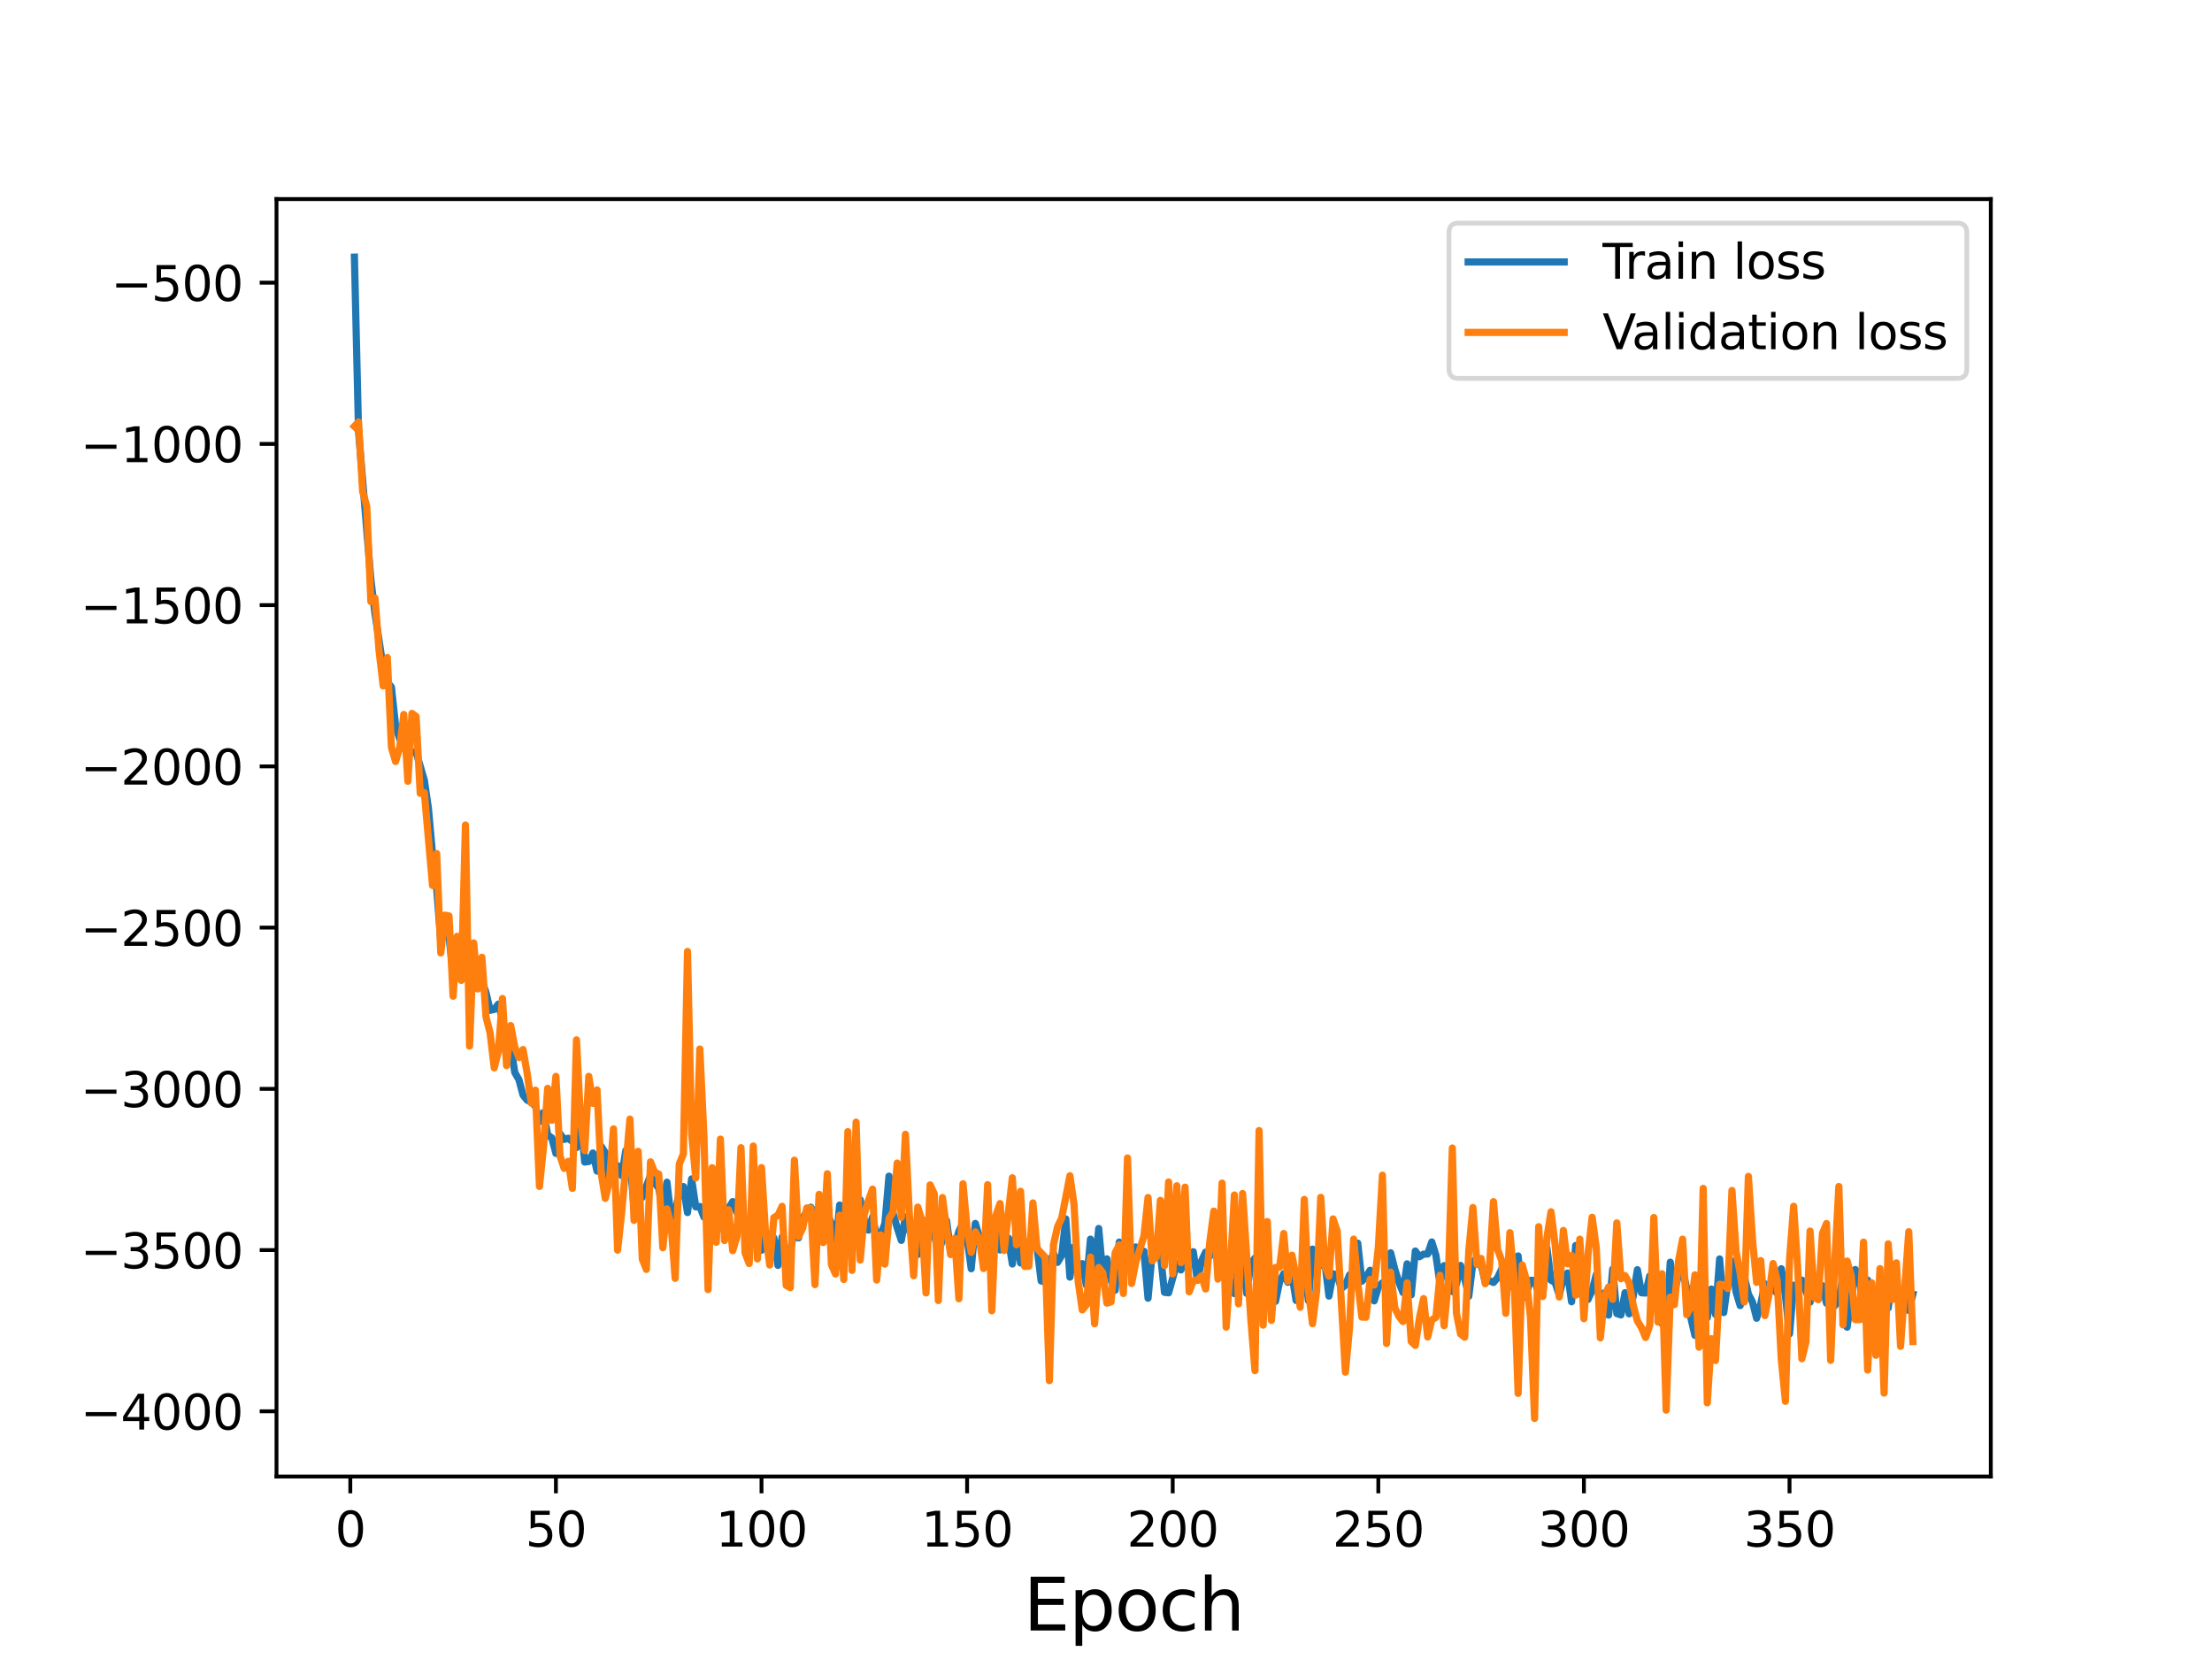 <?xml version="1.0" encoding="utf-8" standalone="no"?>
<!DOCTYPE svg PUBLIC "-//W3C//DTD SVG 1.1//EN"
  "http://www.w3.org/Graphics/SVG/1.1/DTD/svg11.dtd">
<svg height="345.6pt" version="1.1" viewBox="0 0 460.8 345.6" width="460.8pt" xmlns="http://www.w3.org/2000/svg" xmlns:xlink="http://www.w3.org/1999/xlink">
 <defs>
  <style type="text/css">*{stroke-linecap:butt;stroke-linejoin:round;}</style>
 </defs>
 <g id="figure_1">
  <g id="patch_1">
   <path d="M 0 345.6 
L 460.8 345.6 
L 460.8 0 
L 0 0 
z
" style="fill:#ffffff;"/>
  </g>
  <g id="axes_1">
   <g id="patch_2">
    <path d="M 57.6 307.584 
L 414.72 307.584 
L 414.72 41.472 
L 57.6 41.472 
z
" style="fill:#ffffff;"/>
   </g>
   <g id="matplotlib.axis_1">
    <g id="xtick_1">
     <g id="line2d_1">
      <defs>
       <path d="M 0 0 
L 0 3.5 
" id="m13cb43a489" style="stroke:#000000;stroke-width:0.8;"/>
      </defs>
      <g>
       <use style="stroke:#000000;stroke-width:0.8;" x="72.976" xlink:href="#m13cb43a489" y="307.584"/>
      </g>
     </g>
     <g id="text_1">
      <!-- 0 -->
      <g transform="translate(69.795 322.182)scale(0.1 -0.1)">
       <defs>
        <path d="M 2034 4250 
Q 1547 4250 1301 3770 
Q 1056 3291 1056 2328 
Q 1056 1369 1301 889 
Q 1547 409 2034 409 
Q 2525 409 2770 889 
Q 3016 1369 3016 2328 
Q 3016 3291 2770 3770 
Q 2525 4250 2034 4250 
z
M 2034 4750 
Q 2819 4750 3233 4129 
Q 3647 3509 3647 2328 
Q 3647 1150 3233 529 
Q 2819 -91 2034 -91 
Q 1250 -91 836 529 
Q 422 1150 422 2328 
Q 422 3509 836 4129 
Q 1250 4750 2034 4750 
z
" id="DejaVuSans-30" transform="scale(0.016)"/>
       </defs>
       <use xlink:href="#DejaVuSans-30"/>
      </g>
     </g>
    </g>
    <g id="xtick_2">
     <g id="line2d_2">
      <g>
       <use style="stroke:#000000;stroke-width:0.8;" x="115.807" xlink:href="#m13cb43a489" y="307.584"/>
      </g>
     </g>
     <g id="text_2">
      <!-- 50 -->
      <g transform="translate(109.444 322.182)scale(0.1 -0.1)">
       <defs>
        <path d="M 691 4666 
L 3169 4666 
L 3169 4134 
L 1269 4134 
L 1269 2991 
Q 1406 3038 1543 3061 
Q 1681 3084 1819 3084 
Q 2600 3084 3056 2656 
Q 3513 2228 3513 1497 
Q 3513 744 3044 326 
Q 2575 -91 1722 -91 
Q 1428 -91 1123 -41 
Q 819 9 494 109 
L 494 744 
Q 775 591 1075 516 
Q 1375 441 1709 441 
Q 2250 441 2565 725 
Q 2881 1009 2881 1497 
Q 2881 1984 2565 2268 
Q 2250 2553 1709 2553 
Q 1456 2553 1204 2497 
Q 953 2441 691 2322 
L 691 4666 
z
" id="DejaVuSans-35" transform="scale(0.016)"/>
       </defs>
       <use xlink:href="#DejaVuSans-35"/>
       <use x="63.623" xlink:href="#DejaVuSans-30"/>
      </g>
     </g>
    </g>
    <g id="xtick_3">
     <g id="line2d_3">
      <g>
       <use style="stroke:#000000;stroke-width:0.8;" x="158.637" xlink:href="#m13cb43a489" y="307.584"/>
      </g>
     </g>
     <g id="text_3">
      <!-- 100 -->
      <g transform="translate(149.093 322.182)scale(0.1 -0.1)">
       <defs>
        <path d="M 794 531 
L 1825 531 
L 1825 4091 
L 703 3866 
L 703 4441 
L 1819 4666 
L 2450 4666 
L 2450 531 
L 3481 531 
L 3481 0 
L 794 0 
L 794 531 
z
" id="DejaVuSans-31" transform="scale(0.016)"/>
       </defs>
       <use xlink:href="#DejaVuSans-31"/>
       <use x="63.623" xlink:href="#DejaVuSans-30"/>
       <use x="127.246" xlink:href="#DejaVuSans-30"/>
      </g>
     </g>
    </g>
    <g id="xtick_4">
     <g id="line2d_4">
      <g>
       <use style="stroke:#000000;stroke-width:0.8;" x="201.467" xlink:href="#m13cb43a489" y="307.584"/>
      </g>
     </g>
     <g id="text_4">
      <!-- 150 -->
      <g transform="translate(191.924 322.182)scale(0.1 -0.1)">
       <use xlink:href="#DejaVuSans-31"/>
       <use x="63.623" xlink:href="#DejaVuSans-35"/>
       <use x="127.246" xlink:href="#DejaVuSans-30"/>
      </g>
     </g>
    </g>
    <g id="xtick_5">
     <g id="line2d_5">
      <g>
       <use style="stroke:#000000;stroke-width:0.8;" x="244.298" xlink:href="#m13cb43a489" y="307.584"/>
      </g>
     </g>
     <g id="text_5">
      <!-- 200 -->
      <g transform="translate(234.754 322.182)scale(0.1 -0.1)">
       <defs>
        <path d="M 1228 531 
L 3431 531 
L 3431 0 
L 469 0 
L 469 531 
Q 828 903 1448 1529 
Q 2069 2156 2228 2338 
Q 2531 2678 2651 2914 
Q 2772 3150 2772 3378 
Q 2772 3750 2511 3984 
Q 2250 4219 1831 4219 
Q 1534 4219 1204 4116 
Q 875 4013 500 3803 
L 500 4441 
Q 881 4594 1212 4672 
Q 1544 4750 1819 4750 
Q 2544 4750 2975 4387 
Q 3406 4025 3406 3419 
Q 3406 3131 3298 2873 
Q 3191 2616 2906 2266 
Q 2828 2175 2409 1742 
Q 1991 1309 1228 531 
z
" id="DejaVuSans-32" transform="scale(0.016)"/>
       </defs>
       <use xlink:href="#DejaVuSans-32"/>
       <use x="63.623" xlink:href="#DejaVuSans-30"/>
       <use x="127.246" xlink:href="#DejaVuSans-30"/>
      </g>
     </g>
    </g>
    <g id="xtick_6">
     <g id="line2d_6">
      <g>
       <use style="stroke:#000000;stroke-width:0.8;" x="287.128" xlink:href="#m13cb43a489" y="307.584"/>
      </g>
     </g>
     <g id="text_6">
      <!-- 250 -->
      <g transform="translate(277.584 322.182)scale(0.1 -0.1)">
       <use xlink:href="#DejaVuSans-32"/>
       <use x="63.623" xlink:href="#DejaVuSans-35"/>
       <use x="127.246" xlink:href="#DejaVuSans-30"/>
      </g>
     </g>
    </g>
    <g id="xtick_7">
     <g id="line2d_7">
      <g>
       <use style="stroke:#000000;stroke-width:0.8;" x="329.959" xlink:href="#m13cb43a489" y="307.584"/>
      </g>
     </g>
     <g id="text_7">
      <!-- 300 -->
      <g transform="translate(320.415 322.182)scale(0.1 -0.1)">
       <defs>
        <path d="M 2597 2516 
Q 3050 2419 3304 2112 
Q 3559 1806 3559 1356 
Q 3559 666 3084 287 
Q 2609 -91 1734 -91 
Q 1441 -91 1130 -33 
Q 819 25 488 141 
L 488 750 
Q 750 597 1062 519 
Q 1375 441 1716 441 
Q 2309 441 2620 675 
Q 2931 909 2931 1356 
Q 2931 1769 2642 2001 
Q 2353 2234 1838 2234 
L 1294 2234 
L 1294 2753 
L 1863 2753 
Q 2328 2753 2575 2939 
Q 2822 3125 2822 3475 
Q 2822 3834 2567 4026 
Q 2313 4219 1838 4219 
Q 1578 4219 1281 4162 
Q 984 4106 628 3988 
L 628 4550 
Q 988 4650 1302 4700 
Q 1616 4750 1894 4750 
Q 2613 4750 3031 4423 
Q 3450 4097 3450 3541 
Q 3450 3153 3228 2886 
Q 3006 2619 2597 2516 
z
" id="DejaVuSans-33" transform="scale(0.016)"/>
       </defs>
       <use xlink:href="#DejaVuSans-33"/>
       <use x="63.623" xlink:href="#DejaVuSans-30"/>
       <use x="127.246" xlink:href="#DejaVuSans-30"/>
      </g>
     </g>
    </g>
    <g id="xtick_8">
     <g id="line2d_8">
      <g>
       <use style="stroke:#000000;stroke-width:0.8;" x="372.789" xlink:href="#m13cb43a489" y="307.584"/>
      </g>
     </g>
     <g id="text_8">
      <!-- 350 -->
      <g transform="translate(363.245 322.182)scale(0.1 -0.1)">
       <use xlink:href="#DejaVuSans-33"/>
       <use x="63.623" xlink:href="#DejaVuSans-35"/>
       <use x="127.246" xlink:href="#DejaVuSans-30"/>
      </g>
     </g>
    </g>
    <g id="text_9">
     <!-- Epoch -->
     <g transform="translate(213.194 339.66)scale(0.15 -0.15)">
      <defs>
       <path d="M 628 4666 
L 3578 4666 
L 3578 4134 
L 1259 4134 
L 1259 2753 
L 3481 2753 
L 3481 2222 
L 1259 2222 
L 1259 531 
L 3634 531 
L 3634 0 
L 628 0 
L 628 4666 
z
" id="DejaVuSans-45" transform="scale(0.016)"/>
       <path d="M 1159 525 
L 1159 -1331 
L 581 -1331 
L 581 3500 
L 1159 3500 
L 1159 2969 
Q 1341 3281 1617 3432 
Q 1894 3584 2278 3584 
Q 2916 3584 3314 3078 
Q 3713 2572 3713 1747 
Q 3713 922 3314 415 
Q 2916 -91 2278 -91 
Q 1894 -91 1617 61 
Q 1341 213 1159 525 
z
M 3116 1747 
Q 3116 2381 2855 2742 
Q 2594 3103 2138 3103 
Q 1681 3103 1420 2742 
Q 1159 2381 1159 1747 
Q 1159 1113 1420 752 
Q 1681 391 2138 391 
Q 2594 391 2855 752 
Q 3116 1113 3116 1747 
z
" id="DejaVuSans-70" transform="scale(0.016)"/>
       <path d="M 1959 3097 
Q 1497 3097 1228 2736 
Q 959 2375 959 1747 
Q 959 1119 1226 758 
Q 1494 397 1959 397 
Q 2419 397 2687 759 
Q 2956 1122 2956 1747 
Q 2956 2369 2687 2733 
Q 2419 3097 1959 3097 
z
M 1959 3584 
Q 2709 3584 3137 3096 
Q 3566 2609 3566 1747 
Q 3566 888 3137 398 
Q 2709 -91 1959 -91 
Q 1206 -91 779 398 
Q 353 888 353 1747 
Q 353 2609 779 3096 
Q 1206 3584 1959 3584 
z
" id="DejaVuSans-6f" transform="scale(0.016)"/>
       <path d="M 3122 3366 
L 3122 2828 
Q 2878 2963 2633 3030 
Q 2388 3097 2138 3097 
Q 1578 3097 1268 2742 
Q 959 2388 959 1747 
Q 959 1106 1268 751 
Q 1578 397 2138 397 
Q 2388 397 2633 464 
Q 2878 531 3122 666 
L 3122 134 
Q 2881 22 2623 -34 
Q 2366 -91 2075 -91 
Q 1284 -91 818 406 
Q 353 903 353 1747 
Q 353 2603 823 3093 
Q 1294 3584 2113 3584 
Q 2378 3584 2631 3529 
Q 2884 3475 3122 3366 
z
" id="DejaVuSans-63" transform="scale(0.016)"/>
       <path d="M 3513 2113 
L 3513 0 
L 2938 0 
L 2938 2094 
Q 2938 2591 2744 2837 
Q 2550 3084 2163 3084 
Q 1697 3084 1428 2787 
Q 1159 2491 1159 1978 
L 1159 0 
L 581 0 
L 581 4863 
L 1159 4863 
L 1159 2956 
Q 1366 3272 1645 3428 
Q 1925 3584 2291 3584 
Q 2894 3584 3203 3211 
Q 3513 2838 3513 2113 
z
" id="DejaVuSans-68" transform="scale(0.016)"/>
      </defs>
      <use xlink:href="#DejaVuSans-45"/>
      <use x="63.184" xlink:href="#DejaVuSans-70"/>
      <use x="126.66" xlink:href="#DejaVuSans-6f"/>
      <use x="187.842" xlink:href="#DejaVuSans-63"/>
      <use x="242.822" xlink:href="#DejaVuSans-68"/>
     </g>
    </g>
   </g>
   <g id="matplotlib.axis_2">
    <g id="ytick_1">
     <g id="line2d_9">
      <defs>
       <path d="M 0 0 
L -3.5 0 
" id="md0e47ff05c" style="stroke:#000000;stroke-width:0.8;"/>
      </defs>
      <g>
       <use style="stroke:#000000;stroke-width:0.8;" x="57.6" xlink:href="#md0e47ff05c" y="294.002"/>
      </g>
     </g>
     <g id="text_10">
      <!-- −4000 -->
      <g transform="translate(16.77 297.801)scale(0.1 -0.1)">
       <defs>
        <path d="M 678 2272 
L 4684 2272 
L 4684 1741 
L 678 1741 
L 678 2272 
z
" id="DejaVuSans-2212" transform="scale(0.016)"/>
        <path d="M 2419 4116 
L 825 1625 
L 2419 1625 
L 2419 4116 
z
M 2253 4666 
L 3047 4666 
L 3047 1625 
L 3713 1625 
L 3713 1100 
L 3047 1100 
L 3047 0 
L 2419 0 
L 2419 1100 
L 313 1100 
L 313 1709 
L 2253 4666 
z
" id="DejaVuSans-34" transform="scale(0.016)"/>
       </defs>
       <use xlink:href="#DejaVuSans-2212"/>
       <use x="83.789" xlink:href="#DejaVuSans-34"/>
       <use x="147.412" xlink:href="#DejaVuSans-30"/>
       <use x="211.035" xlink:href="#DejaVuSans-30"/>
       <use x="274.658" xlink:href="#DejaVuSans-30"/>
      </g>
     </g>
    </g>
    <g id="ytick_2">
     <g id="line2d_10">
      <g>
       <use style="stroke:#000000;stroke-width:0.8;" x="57.6" xlink:href="#md0e47ff05c" y="260.414"/>
      </g>
     </g>
     <g id="text_11">
      <!-- −3500 -->
      <g transform="translate(16.77 264.213)scale(0.1 -0.1)">
       <use xlink:href="#DejaVuSans-2212"/>
       <use x="83.789" xlink:href="#DejaVuSans-33"/>
       <use x="147.412" xlink:href="#DejaVuSans-35"/>
       <use x="211.035" xlink:href="#DejaVuSans-30"/>
       <use x="274.658" xlink:href="#DejaVuSans-30"/>
      </g>
     </g>
    </g>
    <g id="ytick_3">
     <g id="line2d_11">
      <g>
       <use style="stroke:#000000;stroke-width:0.8;" x="57.6" xlink:href="#md0e47ff05c" y="226.825"/>
      </g>
     </g>
     <g id="text_12">
      <!-- −3000 -->
      <g transform="translate(16.77 230.625)scale(0.1 -0.1)">
       <use xlink:href="#DejaVuSans-2212"/>
       <use x="83.789" xlink:href="#DejaVuSans-33"/>
       <use x="147.412" xlink:href="#DejaVuSans-30"/>
       <use x="211.035" xlink:href="#DejaVuSans-30"/>
       <use x="274.658" xlink:href="#DejaVuSans-30"/>
      </g>
     </g>
    </g>
    <g id="ytick_4">
     <g id="line2d_12">
      <g>
       <use style="stroke:#000000;stroke-width:0.8;" x="57.6" xlink:href="#md0e47ff05c" y="193.237"/>
      </g>
     </g>
     <g id="text_13">
      <!-- −2500 -->
      <g transform="translate(16.77 197.036)scale(0.1 -0.1)">
       <use xlink:href="#DejaVuSans-2212"/>
       <use x="83.789" xlink:href="#DejaVuSans-32"/>
       <use x="147.412" xlink:href="#DejaVuSans-35"/>
       <use x="211.035" xlink:href="#DejaVuSans-30"/>
       <use x="274.658" xlink:href="#DejaVuSans-30"/>
      </g>
     </g>
    </g>
    <g id="ytick_5">
     <g id="line2d_13">
      <g>
       <use style="stroke:#000000;stroke-width:0.8;" x="57.6" xlink:href="#md0e47ff05c" y="159.649"/>
      </g>
     </g>
     <g id="text_14">
      <!-- −2000 -->
      <g transform="translate(16.77 163.448)scale(0.1 -0.1)">
       <use xlink:href="#DejaVuSans-2212"/>
       <use x="83.789" xlink:href="#DejaVuSans-32"/>
       <use x="147.412" xlink:href="#DejaVuSans-30"/>
       <use x="211.035" xlink:href="#DejaVuSans-30"/>
       <use x="274.658" xlink:href="#DejaVuSans-30"/>
      </g>
     </g>
    </g>
    <g id="ytick_6">
     <g id="line2d_14">
      <g>
       <use style="stroke:#000000;stroke-width:0.8;" x="57.6" xlink:href="#md0e47ff05c" y="126.061"/>
      </g>
     </g>
     <g id="text_15">
      <!-- −1500 -->
      <g transform="translate(16.77 129.86)scale(0.1 -0.1)">
       <use xlink:href="#DejaVuSans-2212"/>
       <use x="83.789" xlink:href="#DejaVuSans-31"/>
       <use x="147.412" xlink:href="#DejaVuSans-35"/>
       <use x="211.035" xlink:href="#DejaVuSans-30"/>
       <use x="274.658" xlink:href="#DejaVuSans-30"/>
      </g>
     </g>
    </g>
    <g id="ytick_7">
     <g id="line2d_15">
      <g>
       <use style="stroke:#000000;stroke-width:0.8;" x="57.6" xlink:href="#md0e47ff05c" y="92.473"/>
      </g>
     </g>
     <g id="text_16">
      <!-- −1000 -->
      <g transform="translate(16.77 96.272)scale(0.1 -0.1)">
       <use xlink:href="#DejaVuSans-2212"/>
       <use x="83.789" xlink:href="#DejaVuSans-31"/>
       <use x="147.412" xlink:href="#DejaVuSans-30"/>
       <use x="211.035" xlink:href="#DejaVuSans-30"/>
       <use x="274.658" xlink:href="#DejaVuSans-30"/>
      </g>
     </g>
    </g>
    <g id="ytick_8">
     <g id="line2d_16">
      <g>
       <use style="stroke:#000000;stroke-width:0.8;" x="57.6" xlink:href="#md0e47ff05c" y="58.884"/>
      </g>
     </g>
     <g id="text_17">
      <!-- −500 -->
      <g transform="translate(23.133 62.684)scale(0.1 -0.1)">
       <use xlink:href="#DejaVuSans-2212"/>
       <use x="83.789" xlink:href="#DejaVuSans-35"/>
       <use x="147.412" xlink:href="#DejaVuSans-30"/>
       <use x="211.035" xlink:href="#DejaVuSans-30"/>
      </g>
     </g>
    </g>
   </g>
   <g id="line2d_17">
    <path clip-path="url(#p5b7cefa86b)" d="M 73.833 53.568 
L 74.689 89.75 
L 77.259 120.737 
L 78.116 127.826 
L 79.829 139.128 
L 80.686 142.036 
L 81.542 143.152 
L 82.399 151.177 
L 83.255 153.914 
L 84.112 154.554 
L 84.969 156.943 
L 85.825 156.612 
L 86.682 156.674 
L 88.395 162.537 
L 89.252 168.422 
L 90.108 178.016 
L 90.965 185.07 
L 91.822 195.959 
L 92.678 191.331 
L 93.535 195.103 
L 94.391 202.758 
L 95.248 197.958 
L 97.818 201.519 
L 98.674 203.342 
L 99.531 204.797 
L 100.388 204.29 
L 101.244 206.77 
L 102.101 210.461 
L 102.957 210.274 
L 103.814 209.186 
L 104.671 212.394 
L 105.527 220.508 
L 106.384 217.847 
L 107.24 223.418 
L 108.097 224.905 
L 108.954 228.122 
L 109.81 229.178 
L 110.667 229.573 
L 111.523 230.386 
L 112.38 233.674 
L 113.237 231.762 
L 114.093 236.433 
L 114.95 237.045 
L 115.807 240.274 
L 116.663 236.189 
L 117.52 237.369 
L 118.376 237.122 
L 119.233 237.805 
L 120.09 239.068 
L 120.946 232.841 
L 121.803 242.072 
L 122.659 241.951 
L 123.516 240.185 
L 124.373 243.952 
L 125.229 238.796 
L 126.086 240.123 
L 126.942 246.004 
L 127.799 242.274 
L 128.656 242.861 
L 129.512 244.894 
L 130.369 239.665 
L 131.225 241.581 
L 132.082 251.601 
L 132.939 248.339 
L 133.795 249.426 
L 135.509 244.841 
L 136.365 246.43 
L 137.222 247.523 
L 138.078 252.071 
L 138.935 246.277 
L 139.792 253.66 
L 140.648 252.591 
L 141.505 248.315 
L 142.361 247.182 
L 143.218 252.599 
L 144.075 245.597 
L 144.931 251.416 
L 145.788 251.334 
L 146.644 253.542 
L 147.501 253.619 
L 148.358 252.133 
L 149.214 251.344 
L 150.071 252.476 
L 150.927 256.66 
L 151.784 251.65 
L 152.641 250.319 
L 153.497 252.597 
L 154.354 252.657 
L 155.211 254.545 
L 156.067 256.714 
L 156.924 257.858 
L 157.78 254.211 
L 158.637 260.452 
L 159.494 257.62 
L 160.35 258.104 
L 161.207 257.873 
L 162.063 263.601 
L 162.92 257.678 
L 163.777 261.948 
L 164.633 260.741 
L 165.49 256.197 
L 166.346 257.885 
L 167.203 253.894 
L 168.06 252.311 
L 168.916 251.479 
L 169.773 252.825 
L 170.629 255.666 
L 172.343 252.958 
L 173.199 254.824 
L 174.056 260.348 
L 174.913 251.031 
L 175.769 258.005 
L 176.626 255.599 
L 177.482 256.051 
L 178.339 256.676 
L 179.196 249.928 
L 180.052 254.21 
L 180.909 256.25 
L 181.765 253.522 
L 182.622 257.493 
L 183.479 257.244 
L 184.335 254.892 
L 185.192 245.013 
L 186.048 252.756 
L 186.905 255.79 
L 187.762 258.394 
L 188.618 253.502 
L 189.475 256.432 
L 190.331 258.076 
L 191.188 261.336 
L 192.045 256.551 
L 192.901 254.29 
L 193.758 257.065 
L 194.614 257.173 
L 195.471 260.786 
L 196.328 258.394 
L 197.184 254.28 
L 198.041 260.717 
L 198.898 259.472 
L 199.754 256.517 
L 200.611 254.721 
L 201.467 257.921 
L 202.324 264.304 
L 203.181 254.863 
L 205.75 263.464 
L 206.607 257.947 
L 207.464 256.343 
L 208.32 260.384 
L 209.177 258.282 
L 210.033 257.891 
L 210.89 263.311 
L 211.747 256.007 
L 212.603 263.105 
L 213.46 258.664 
L 214.316 260.244 
L 215.173 256.577 
L 216.03 259.823 
L 216.886 266.849 
L 217.743 267.041 
L 218.6 263.372 
L 219.456 261.109 
L 220.313 262.967 
L 221.169 261.529 
L 222.026 253.921 
L 222.883 266.048 
L 223.739 259.76 
L 224.596 263.944 
L 225.452 263.242 
L 226.309 267.724 
L 227.166 258.141 
L 228.022 265.498 
L 228.879 255.913 
L 229.735 265.529 
L 230.592 262.244 
L 231.449 266.737 
L 232.305 268.781 
L 233.162 258.751 
L 234.018 265.524 
L 234.875 260.554 
L 235.732 263.108 
L 236.588 259.77 
L 237.445 260.57 
L 238.302 260.662 
L 239.158 270.441 
L 240.015 261.064 
L 240.871 260.145 
L 241.728 261.194 
L 242.585 269.216 
L 243.441 269.316 
L 245.154 263.187 
L 246.011 264.555 
L 246.868 261.957 
L 247.724 261.795 
L 248.581 260.757 
L 249.437 266.716 
L 250.294 262.682 
L 251.151 260.843 
L 252.007 261.725 
L 252.864 260.184 
L 253.72 260.714 
L 254.577 261.488 
L 255.434 265.021 
L 257.147 269.476 
L 258.004 263.402 
L 258.86 262.283 
L 259.717 269.446 
L 260.573 263.252 
L 261.43 262.076 
L 262.287 266.977 
L 263.143 255.929 
L 264 268.579 
L 264.856 269.12 
L 265.713 271.096 
L 266.57 267 
L 267.426 265.342 
L 268.283 267.129 
L 269.139 265.553 
L 269.996 270.899 
L 270.853 268.454 
L 271.709 263.249 
L 272.566 270.957 
L 273.422 260.215 
L 274.279 263.63 
L 275.136 263.589 
L 275.992 262.988 
L 276.849 269.993 
L 277.706 265.349 
L 278.562 265.609 
L 279.419 268.429 
L 280.275 267.73 
L 281.132 265.597 
L 281.989 264.888 
L 282.845 258.976 
L 283.702 266.903 
L 284.558 266.001 
L 285.415 264.621 
L 286.272 270.991 
L 287.128 268.124 
L 287.985 267.218 
L 288.841 267.456 
L 289.698 260.978 
L 290.555 264.387 
L 291.411 267.115 
L 292.268 269.256 
L 293.124 263.278 
L 293.981 269.75 
L 294.838 260.61 
L 295.694 261.8 
L 296.551 261.265 
L 297.407 261.238 
L 298.264 258.724 
L 299.121 261.485 
L 299.977 267.438 
L 300.834 263.656 
L 301.691 265.53 
L 302.547 269.061 
L 303.404 267.551 
L 304.26 263.612 
L 305.117 266.317 
L 305.974 270.04 
L 306.83 263.013 
L 307.687 261.997 
L 308.543 263.423 
L 309.4 267.083 
L 310.257 266.775 
L 311.113 267.167 
L 311.97 266.184 
L 312.826 264.375 
L 313.683 268.943 
L 314.54 267.795 
L 315.396 266.015 
L 316.253 261.636 
L 317.109 270.517 
L 317.966 269.458 
L 318.823 266.725 
L 319.679 266.734 
L 320.536 269.464 
L 321.393 269.614 
L 322.249 259.97 
L 323.106 266.688 
L 323.962 267.156 
L 324.819 269.777 
L 325.676 266.23 
L 326.532 265.198 
L 327.389 271.186 
L 328.245 259.462 
L 329.102 269.537 
L 329.959 266.929 
L 330.815 270.7 
L 331.672 268.795 
L 332.528 265.541 
L 333.385 272.573 
L 334.242 269.331 
L 335.098 273.958 
L 335.955 264.402 
L 336.811 273.639 
L 337.668 273.924 
L 338.525 269.299 
L 339.381 273.7 
L 340.238 269.959 
L 341.095 264.504 
L 341.951 269.314 
L 342.808 269.365 
L 343.664 265.828 
L 344.521 268.007 
L 345.378 273.416 
L 346.234 275.742 
L 347.091 276.02 
L 347.947 262.934 
L 348.804 269.2 
L 349.661 265.589 
L 350.517 264.524 
L 351.374 268.466 
L 352.23 274.539 
L 353.087 278.185 
L 353.944 276.848 
L 354.8 269.886 
L 355.657 274.513 
L 356.513 268.54 
L 357.37 273.832 
L 358.227 262.265 
L 359.083 273.428 
L 359.94 267.153 
L 360.797 262.709 
L 361.653 269.142 
L 362.51 271.976 
L 363.366 265.887 
L 364.223 269.59 
L 365.08 271.253 
L 365.936 274.616 
L 366.793 271.664 
L 367.649 267.439 
L 368.506 268.115 
L 369.363 268.635 
L 370.219 269.388 
L 371.076 264.305 
L 371.932 269.925 
L 372.789 277.874 
L 373.646 267.728 
L 374.502 268.086 
L 375.359 266.674 
L 377.072 271.269 
L 377.929 267.253 
L 378.785 268.437 
L 379.642 267.829 
L 380.498 271.496 
L 381.355 267.318 
L 382.212 272 
L 383.068 270.812 
L 383.925 265.908 
L 384.782 276.476 
L 386.495 264.467 
L 387.351 266.014 
L 388.208 274.824 
L 389.065 266.658 
L 389.921 273.767 
L 390.778 272.79 
L 391.634 270.255 
L 392.491 273.008 
L 393.348 272.485 
L 394.204 265.924 
L 395.061 268.132 
L 395.917 271.593 
L 396.774 269.226 
L 397.631 272.977 
L 398.487 269.595 
L 398.487 269.595 
" style="fill:none;stroke:#1f77b4;stroke-linecap:square;stroke-width:1.5;"/>
   </g>
   <g id="line2d_18">
    <path clip-path="url(#p5b7cefa86b)" d="M 73.833 88.821 
L 74.689 87.897 
L 75.546 102.394 
L 76.403 105.483 
L 77.259 125.313 
L 78.116 124.586 
L 78.972 135.634 
L 79.829 142.897 
L 80.686 136.962 
L 81.542 155.667 
L 82.399 158.637 
L 83.255 155.807 
L 84.112 148.843 
L 84.969 162.75 
L 85.825 148.612 
L 86.682 149.262 
L 87.538 165.264 
L 88.395 165.112 
L 90.108 184.454 
L 90.965 177.811 
L 91.822 198.522 
L 92.678 190.648 
L 93.535 190.807 
L 94.391 207.53 
L 95.248 195.055 
L 96.105 204.226 
L 96.961 171.865 
L 97.818 217.909 
L 98.674 196.429 
L 99.531 206.013 
L 100.388 199.415 
L 101.244 211.869 
L 102.101 215.196 
L 102.957 222.459 
L 103.814 219.002 
L 104.671 208.004 
L 105.527 221.987 
L 106.384 213.636 
L 107.24 218.124 
L 108.097 220.316 
L 108.954 218.632 
L 109.81 223.541 
L 110.667 229.774 
L 111.523 227.099 
L 112.38 247.154 
L 113.237 238.821 
L 114.093 226.722 
L 114.95 233.39 
L 115.807 224.231 
L 116.663 240.809 
L 117.52 243.394 
L 118.376 241.928 
L 119.233 247.555 
L 120.09 216.628 
L 120.946 233.557 
L 121.803 239.689 
L 122.659 224.22 
L 123.516 229.851 
L 124.373 227.048 
L 125.229 244.321 
L 126.086 249.635 
L 126.942 246.208 
L 127.799 235.165 
L 128.656 260.43 
L 129.512 252.518 
L 131.225 233.127 
L 132.082 254.225 
L 132.939 239.842 
L 133.795 262.266 
L 134.652 264.441 
L 135.509 242.033 
L 136.365 244.187 
L 137.222 244.585 
L 138.078 259.926 
L 138.935 251.828 
L 139.792 255.095 
L 140.648 266.299 
L 141.505 242.466 
L 142.361 240.394 
L 143.218 198.207 
L 144.075 236.084 
L 144.931 245.382 
L 145.788 218.531 
L 146.644 236.703 
L 147.501 268.642 
L 148.358 243.256 
L 149.214 258.791 
L 150.071 237.301 
L 150.927 258.431 
L 151.784 252.009 
L 152.641 260.538 
L 153.497 257.608 
L 154.354 239.088 
L 155.211 261.01 
L 156.067 263.218 
L 156.924 238.745 
L 157.78 262.256 
L 158.637 243.229 
L 159.494 257.172 
L 160.35 263.522 
L 161.207 253.666 
L 162.063 253.155 
L 162.92 251.302 
L 163.777 267.773 
L 164.633 268.252 
L 165.49 241.69 
L 166.346 257.609 
L 167.203 255.892 
L 168.06 251.646 
L 168.916 251.659 
L 169.773 267.613 
L 170.629 248.81 
L 171.486 258.854 
L 172.343 244.508 
L 173.199 263.445 
L 174.056 265.404 
L 174.913 253.147 
L 175.769 266.535 
L 176.626 235.737 
L 177.482 264.644 
L 178.339 233.766 
L 179.196 262.491 
L 180.052 252.925 
L 180.909 250.099 
L 181.765 247.718 
L 182.622 266.657 
L 183.479 257.259 
L 184.335 263.341 
L 185.192 253.857 
L 186.048 252.453 
L 186.905 242.294 
L 187.762 253.597 
L 188.618 236.297 
L 189.475 253.826 
L 190.331 265.762 
L 191.188 251.454 
L 192.045 254.236 
L 192.901 269.345 
L 193.758 246.832 
L 194.614 248.663 
L 195.471 270.933 
L 196.328 249.466 
L 197.184 255.871 
L 198.041 261.362 
L 198.898 257.975 
L 199.754 270.554 
L 200.611 246.609 
L 201.467 255.952 
L 202.324 260.887 
L 203.181 256.628 
L 204.037 258.143 
L 204.894 264.26 
L 205.75 246.79 
L 206.607 273.056 
L 207.464 253.19 
L 208.32 250.726 
L 209.177 260.499 
L 210.89 245.352 
L 211.747 259.316 
L 212.603 248.168 
L 213.46 263.821 
L 214.316 263.775 
L 215.173 250.588 
L 216.03 260.089 
L 217.743 261.914 
L 218.6 287.608 
L 219.456 259.308 
L 220.313 255.541 
L 221.169 253.769 
L 222.883 244.935 
L 223.739 250.913 
L 224.596 266.93 
L 225.452 272.874 
L 226.309 271.829 
L 227.166 261.89 
L 228.022 275.766 
L 228.879 264.046 
L 229.735 265.13 
L 230.592 271.469 
L 231.449 271.206 
L 232.305 260.997 
L 233.162 259.317 
L 234.018 269.464 
L 234.875 241.223 
L 235.732 267.376 
L 236.588 263.017 
L 238.302 257.471 
L 239.158 249.463 
L 240.015 262.645 
L 240.871 261.888 
L 241.728 250.057 
L 242.585 263.636 
L 243.441 246.227 
L 244.298 265.378 
L 245.154 247.016 
L 246.011 263.033 
L 246.868 247.305 
L 247.724 269.098 
L 248.581 266.819 
L 249.437 266.664 
L 250.294 265.801 
L 251.151 268.526 
L 252.007 258.799 
L 252.864 252.301 
L 253.72 266.464 
L 254.577 246.463 
L 255.434 276.467 
L 256.29 264.015 
L 257.147 248.944 
L 258.004 271.611 
L 258.86 248.63 
L 260.573 274.839 
L 261.43 285.537 
L 262.287 235.523 
L 263.143 276.048 
L 264 254.466 
L 264.856 275.064 
L 265.713 264.036 
L 266.57 264.002 
L 267.426 256.962 
L 268.283 266.891 
L 269.139 261.478 
L 269.996 266.004 
L 270.853 272.322 
L 271.709 249.863 
L 272.566 268.761 
L 273.422 275.748 
L 274.279 268.935 
L 275.136 249.428 
L 275.992 263.607 
L 276.849 265.858 
L 277.706 253.922 
L 278.562 256.475 
L 280.275 285.844 
L 281.132 276.549 
L 281.989 258.135 
L 282.845 267.104 
L 283.702 274.37 
L 284.558 274.402 
L 285.415 266.53 
L 286.272 267.683 
L 287.128 259.906 
L 287.985 244.816 
L 288.841 279.88 
L 289.698 265.01 
L 290.555 272.397 
L 291.411 274.21 
L 292.268 275.308 
L 293.124 267.246 
L 293.981 279.452 
L 294.838 280.273 
L 295.694 274.541 
L 296.551 270.53 
L 297.407 278.505 
L 298.264 274.962 
L 299.121 274.435 
L 299.977 265.666 
L 300.834 276.163 
L 301.691 267.118 
L 302.547 239.153 
L 303.404 273.545 
L 304.26 277.867 
L 305.117 278.565 
L 305.974 260.618 
L 306.83 251.548 
L 307.687 263.423 
L 308.543 262.168 
L 309.4 267.43 
L 310.257 264.403 
L 311.113 250.325 
L 311.97 260.296 
L 312.826 262.591 
L 313.683 273.589 
L 314.54 256.783 
L 315.396 265.971 
L 316.253 290.27 
L 317.109 263.526 
L 317.966 266.655 
L 318.823 274.346 
L 319.679 295.488 
L 320.536 255.54 
L 321.393 270.085 
L 322.249 257.816 
L 323.106 252.443 
L 323.962 259.348 
L 324.819 270.191 
L 325.676 256.331 
L 326.532 263.275 
L 327.389 261.536 
L 328.245 269.802 
L 329.102 258.146 
L 329.959 274.697 
L 330.815 261.26 
L 331.672 253.582 
L 332.528 259.866 
L 333.385 278.704 
L 334.242 270.12 
L 335.098 268.104 
L 335.955 270.669 
L 336.811 254.749 
L 337.668 266.378 
L 338.525 265.739 
L 339.381 267.254 
L 340.238 271.902 
L 341.095 275.161 
L 341.951 276.568 
L 342.808 278.629 
L 343.664 276.133 
L 344.521 253.631 
L 345.378 275.407 
L 346.234 265.347 
L 347.091 293.761 
L 347.947 270.223 
L 348.804 271.78 
L 349.661 262.717 
L 350.517 258.14 
L 351.374 273.87 
L 352.23 272.333 
L 353.087 265.575 
L 353.944 280.645 
L 354.8 247.554 
L 355.657 292.235 
L 356.513 278.874 
L 357.37 283.416 
L 358.227 267.536 
L 359.083 267.634 
L 359.94 268.426 
L 360.797 247.988 
L 361.653 260.699 
L 362.51 265.216 
L 363.366 271.223 
L 364.223 245.065 
L 365.08 258.259 
L 365.936 267.14 
L 366.793 262.608 
L 367.649 274.065 
L 368.506 269.75 
L 369.363 263.219 
L 370.219 266.744 
L 371.076 283.162 
L 371.932 291.93 
L 372.789 262.468 
L 373.646 251.294 
L 374.502 264.268 
L 375.359 283.047 
L 376.215 279.592 
L 377.072 256.455 
L 377.929 270.276 
L 378.785 270.762 
L 379.642 256.988 
L 380.498 254.882 
L 381.355 283.381 
L 382.212 262.964 
L 383.068 247.169 
L 383.925 276.002 
L 384.782 262.689 
L 385.638 265.722 
L 386.495 274.901 
L 387.351 274.918 
L 388.208 258.755 
L 389.065 285.408 
L 389.921 267.237 
L 390.778 282.331 
L 391.634 264.274 
L 392.491 290.215 
L 393.348 259.118 
L 394.204 270.737 
L 395.061 263.08 
L 395.917 280.468 
L 397.631 256.586 
L 398.487 279.463 
L 398.487 279.463 
" style="fill:none;stroke:#ff7f0e;stroke-linecap:square;stroke-width:1.5;"/>
   </g>
   <g id="patch_3">
    <path d="M 57.6 307.584 
L 57.6 41.472 
" style="fill:none;stroke:#000000;stroke-linecap:square;stroke-linejoin:miter;stroke-width:0.8;"/>
   </g>
   <g id="patch_4">
    <path d="M 414.72 307.584 
L 414.72 41.472 
" style="fill:none;stroke:#000000;stroke-linecap:square;stroke-linejoin:miter;stroke-width:0.8;"/>
   </g>
   <g id="patch_5">
    <path d="M 57.6 307.584 
L 414.72 307.584 
" style="fill:none;stroke:#000000;stroke-linecap:square;stroke-linejoin:miter;stroke-width:0.8;"/>
   </g>
   <g id="patch_6">
    <path d="M 57.6 41.472 
L 414.72 41.472 
" style="fill:none;stroke:#000000;stroke-linecap:square;stroke-linejoin:miter;stroke-width:0.8;"/>
   </g>
   <g id="legend_1">
    <g id="patch_7">
     <path d="M 303.845 78.828 
L 407.72 78.828 
Q 409.72 78.828 409.72 76.828 
L 409.72 48.472 
Q 409.72 46.472 407.72 46.472 
L 303.845 46.472 
Q 301.845 46.472 301.845 48.472 
L 301.845 76.828 
Q 301.845 78.828 303.845 78.828 
z
" style="fill:#ffffff;opacity:0.8;stroke:#cccccc;stroke-linejoin:miter;"/>
    </g>
    <g id="line2d_19">
     <path d="M 305.845 54.57 
L 325.845 54.57 
" style="fill:none;stroke:#1f77b4;stroke-linecap:square;stroke-width:1.5;"/>
    </g>
    <g id="line2d_20"/>
    <g id="text_18">
     <!-- Train loss -->
     <g transform="translate(333.845 58.07)scale(0.1 -0.1)">
      <defs>
       <path d="M -19 4666 
L 3928 4666 
L 3928 4134 
L 2272 4134 
L 2272 0 
L 1638 0 
L 1638 4134 
L -19 4134 
L -19 4666 
z
" id="DejaVuSans-54" transform="scale(0.016)"/>
       <path d="M 2631 2963 
Q 2534 3019 2420 3045 
Q 2306 3072 2169 3072 
Q 1681 3072 1420 2755 
Q 1159 2438 1159 1844 
L 1159 0 
L 581 0 
L 581 3500 
L 1159 3500 
L 1159 2956 
Q 1341 3275 1631 3429 
Q 1922 3584 2338 3584 
Q 2397 3584 2469 3576 
Q 2541 3569 2628 3553 
L 2631 2963 
z
" id="DejaVuSans-72" transform="scale(0.016)"/>
       <path d="M 2194 1759 
Q 1497 1759 1228 1600 
Q 959 1441 959 1056 
Q 959 750 1161 570 
Q 1363 391 1709 391 
Q 2188 391 2477 730 
Q 2766 1069 2766 1631 
L 2766 1759 
L 2194 1759 
z
M 3341 1997 
L 3341 0 
L 2766 0 
L 2766 531 
Q 2569 213 2275 61 
Q 1981 -91 1556 -91 
Q 1019 -91 701 211 
Q 384 513 384 1019 
Q 384 1609 779 1909 
Q 1175 2209 1959 2209 
L 2766 2209 
L 2766 2266 
Q 2766 2663 2505 2880 
Q 2244 3097 1772 3097 
Q 1472 3097 1187 3025 
Q 903 2953 641 2809 
L 641 3341 
Q 956 3463 1253 3523 
Q 1550 3584 1831 3584 
Q 2591 3584 2966 3190 
Q 3341 2797 3341 1997 
z
" id="DejaVuSans-61" transform="scale(0.016)"/>
       <path d="M 603 3500 
L 1178 3500 
L 1178 0 
L 603 0 
L 603 3500 
z
M 603 4863 
L 1178 4863 
L 1178 4134 
L 603 4134 
L 603 4863 
z
" id="DejaVuSans-69" transform="scale(0.016)"/>
       <path d="M 3513 2113 
L 3513 0 
L 2938 0 
L 2938 2094 
Q 2938 2591 2744 2837 
Q 2550 3084 2163 3084 
Q 1697 3084 1428 2787 
Q 1159 2491 1159 1978 
L 1159 0 
L 581 0 
L 581 3500 
L 1159 3500 
L 1159 2956 
Q 1366 3272 1645 3428 
Q 1925 3584 2291 3584 
Q 2894 3584 3203 3211 
Q 3513 2838 3513 2113 
z
" id="DejaVuSans-6e" transform="scale(0.016)"/>
       <path id="DejaVuSans-20" transform="scale(0.016)"/>
       <path d="M 603 4863 
L 1178 4863 
L 1178 0 
L 603 0 
L 603 4863 
z
" id="DejaVuSans-6c" transform="scale(0.016)"/>
       <path d="M 2834 3397 
L 2834 2853 
Q 2591 2978 2328 3040 
Q 2066 3103 1784 3103 
Q 1356 3103 1142 2972 
Q 928 2841 928 2578 
Q 928 2378 1081 2264 
Q 1234 2150 1697 2047 
L 1894 2003 
Q 2506 1872 2764 1633 
Q 3022 1394 3022 966 
Q 3022 478 2636 193 
Q 2250 -91 1575 -91 
Q 1294 -91 989 -36 
Q 684 19 347 128 
L 347 722 
Q 666 556 975 473 
Q 1284 391 1588 391 
Q 1994 391 2212 530 
Q 2431 669 2431 922 
Q 2431 1156 2273 1281 
Q 2116 1406 1581 1522 
L 1381 1569 
Q 847 1681 609 1914 
Q 372 2147 372 2553 
Q 372 3047 722 3315 
Q 1072 3584 1716 3584 
Q 2034 3584 2315 3537 
Q 2597 3491 2834 3397 
z
" id="DejaVuSans-73" transform="scale(0.016)"/>
      </defs>
      <use xlink:href="#DejaVuSans-54"/>
      <use x="46.334" xlink:href="#DejaVuSans-72"/>
      <use x="87.447" xlink:href="#DejaVuSans-61"/>
      <use x="148.727" xlink:href="#DejaVuSans-69"/>
      <use x="176.51" xlink:href="#DejaVuSans-6e"/>
      <use x="239.889" xlink:href="#DejaVuSans-20"/>
      <use x="271.676" xlink:href="#DejaVuSans-6c"/>
      <use x="299.459" xlink:href="#DejaVuSans-6f"/>
      <use x="360.641" xlink:href="#DejaVuSans-73"/>
      <use x="412.74" xlink:href="#DejaVuSans-73"/>
     </g>
    </g>
    <g id="line2d_21">
     <path d="M 305.845 69.249 
L 325.845 69.249 
" style="fill:none;stroke:#ff7f0e;stroke-linecap:square;stroke-width:1.5;"/>
    </g>
    <g id="line2d_22"/>
    <g id="text_19">
     <!-- Validation loss -->
     <g transform="translate(333.845 72.749)scale(0.1 -0.1)">
      <defs>
       <path d="M 1831 0 
L 50 4666 
L 709 4666 
L 2188 738 
L 3669 4666 
L 4325 4666 
L 2547 0 
L 1831 0 
z
" id="DejaVuSans-56" transform="scale(0.016)"/>
       <path d="M 2906 2969 
L 2906 4863 
L 3481 4863 
L 3481 0 
L 2906 0 
L 2906 525 
Q 2725 213 2448 61 
Q 2172 -91 1784 -91 
Q 1150 -91 751 415 
Q 353 922 353 1747 
Q 353 2572 751 3078 
Q 1150 3584 1784 3584 
Q 2172 3584 2448 3432 
Q 2725 3281 2906 2969 
z
M 947 1747 
Q 947 1113 1208 752 
Q 1469 391 1925 391 
Q 2381 391 2643 752 
Q 2906 1113 2906 1747 
Q 2906 2381 2643 2742 
Q 2381 3103 1925 3103 
Q 1469 3103 1208 2742 
Q 947 2381 947 1747 
z
" id="DejaVuSans-64" transform="scale(0.016)"/>
       <path d="M 1172 4494 
L 1172 3500 
L 2356 3500 
L 2356 3053 
L 1172 3053 
L 1172 1153 
Q 1172 725 1289 603 
Q 1406 481 1766 481 
L 2356 481 
L 2356 0 
L 1766 0 
Q 1100 0 847 248 
Q 594 497 594 1153 
L 594 3053 
L 172 3053 
L 172 3500 
L 594 3500 
L 594 4494 
L 1172 4494 
z
" id="DejaVuSans-74" transform="scale(0.016)"/>
      </defs>
      <use xlink:href="#DejaVuSans-56"/>
      <use x="60.658" xlink:href="#DejaVuSans-61"/>
      <use x="121.938" xlink:href="#DejaVuSans-6c"/>
      <use x="149.721" xlink:href="#DejaVuSans-69"/>
      <use x="177.504" xlink:href="#DejaVuSans-64"/>
      <use x="240.98" xlink:href="#DejaVuSans-61"/>
      <use x="302.26" xlink:href="#DejaVuSans-74"/>
      <use x="341.469" xlink:href="#DejaVuSans-69"/>
      <use x="369.252" xlink:href="#DejaVuSans-6f"/>
      <use x="430.434" xlink:href="#DejaVuSans-6e"/>
      <use x="493.812" xlink:href="#DejaVuSans-20"/>
      <use x="525.6" xlink:href="#DejaVuSans-6c"/>
      <use x="553.383" xlink:href="#DejaVuSans-6f"/>
      <use x="614.564" xlink:href="#DejaVuSans-73"/>
      <use x="666.664" xlink:href="#DejaVuSans-73"/>
     </g>
    </g>
   </g>
  </g>
 </g>
 <defs>
  <clipPath id="p5b7cefa86b">
   <rect height="266.112" width="357.12" x="57.6" y="41.472"/>
  </clipPath>
 </defs>
</svg>
